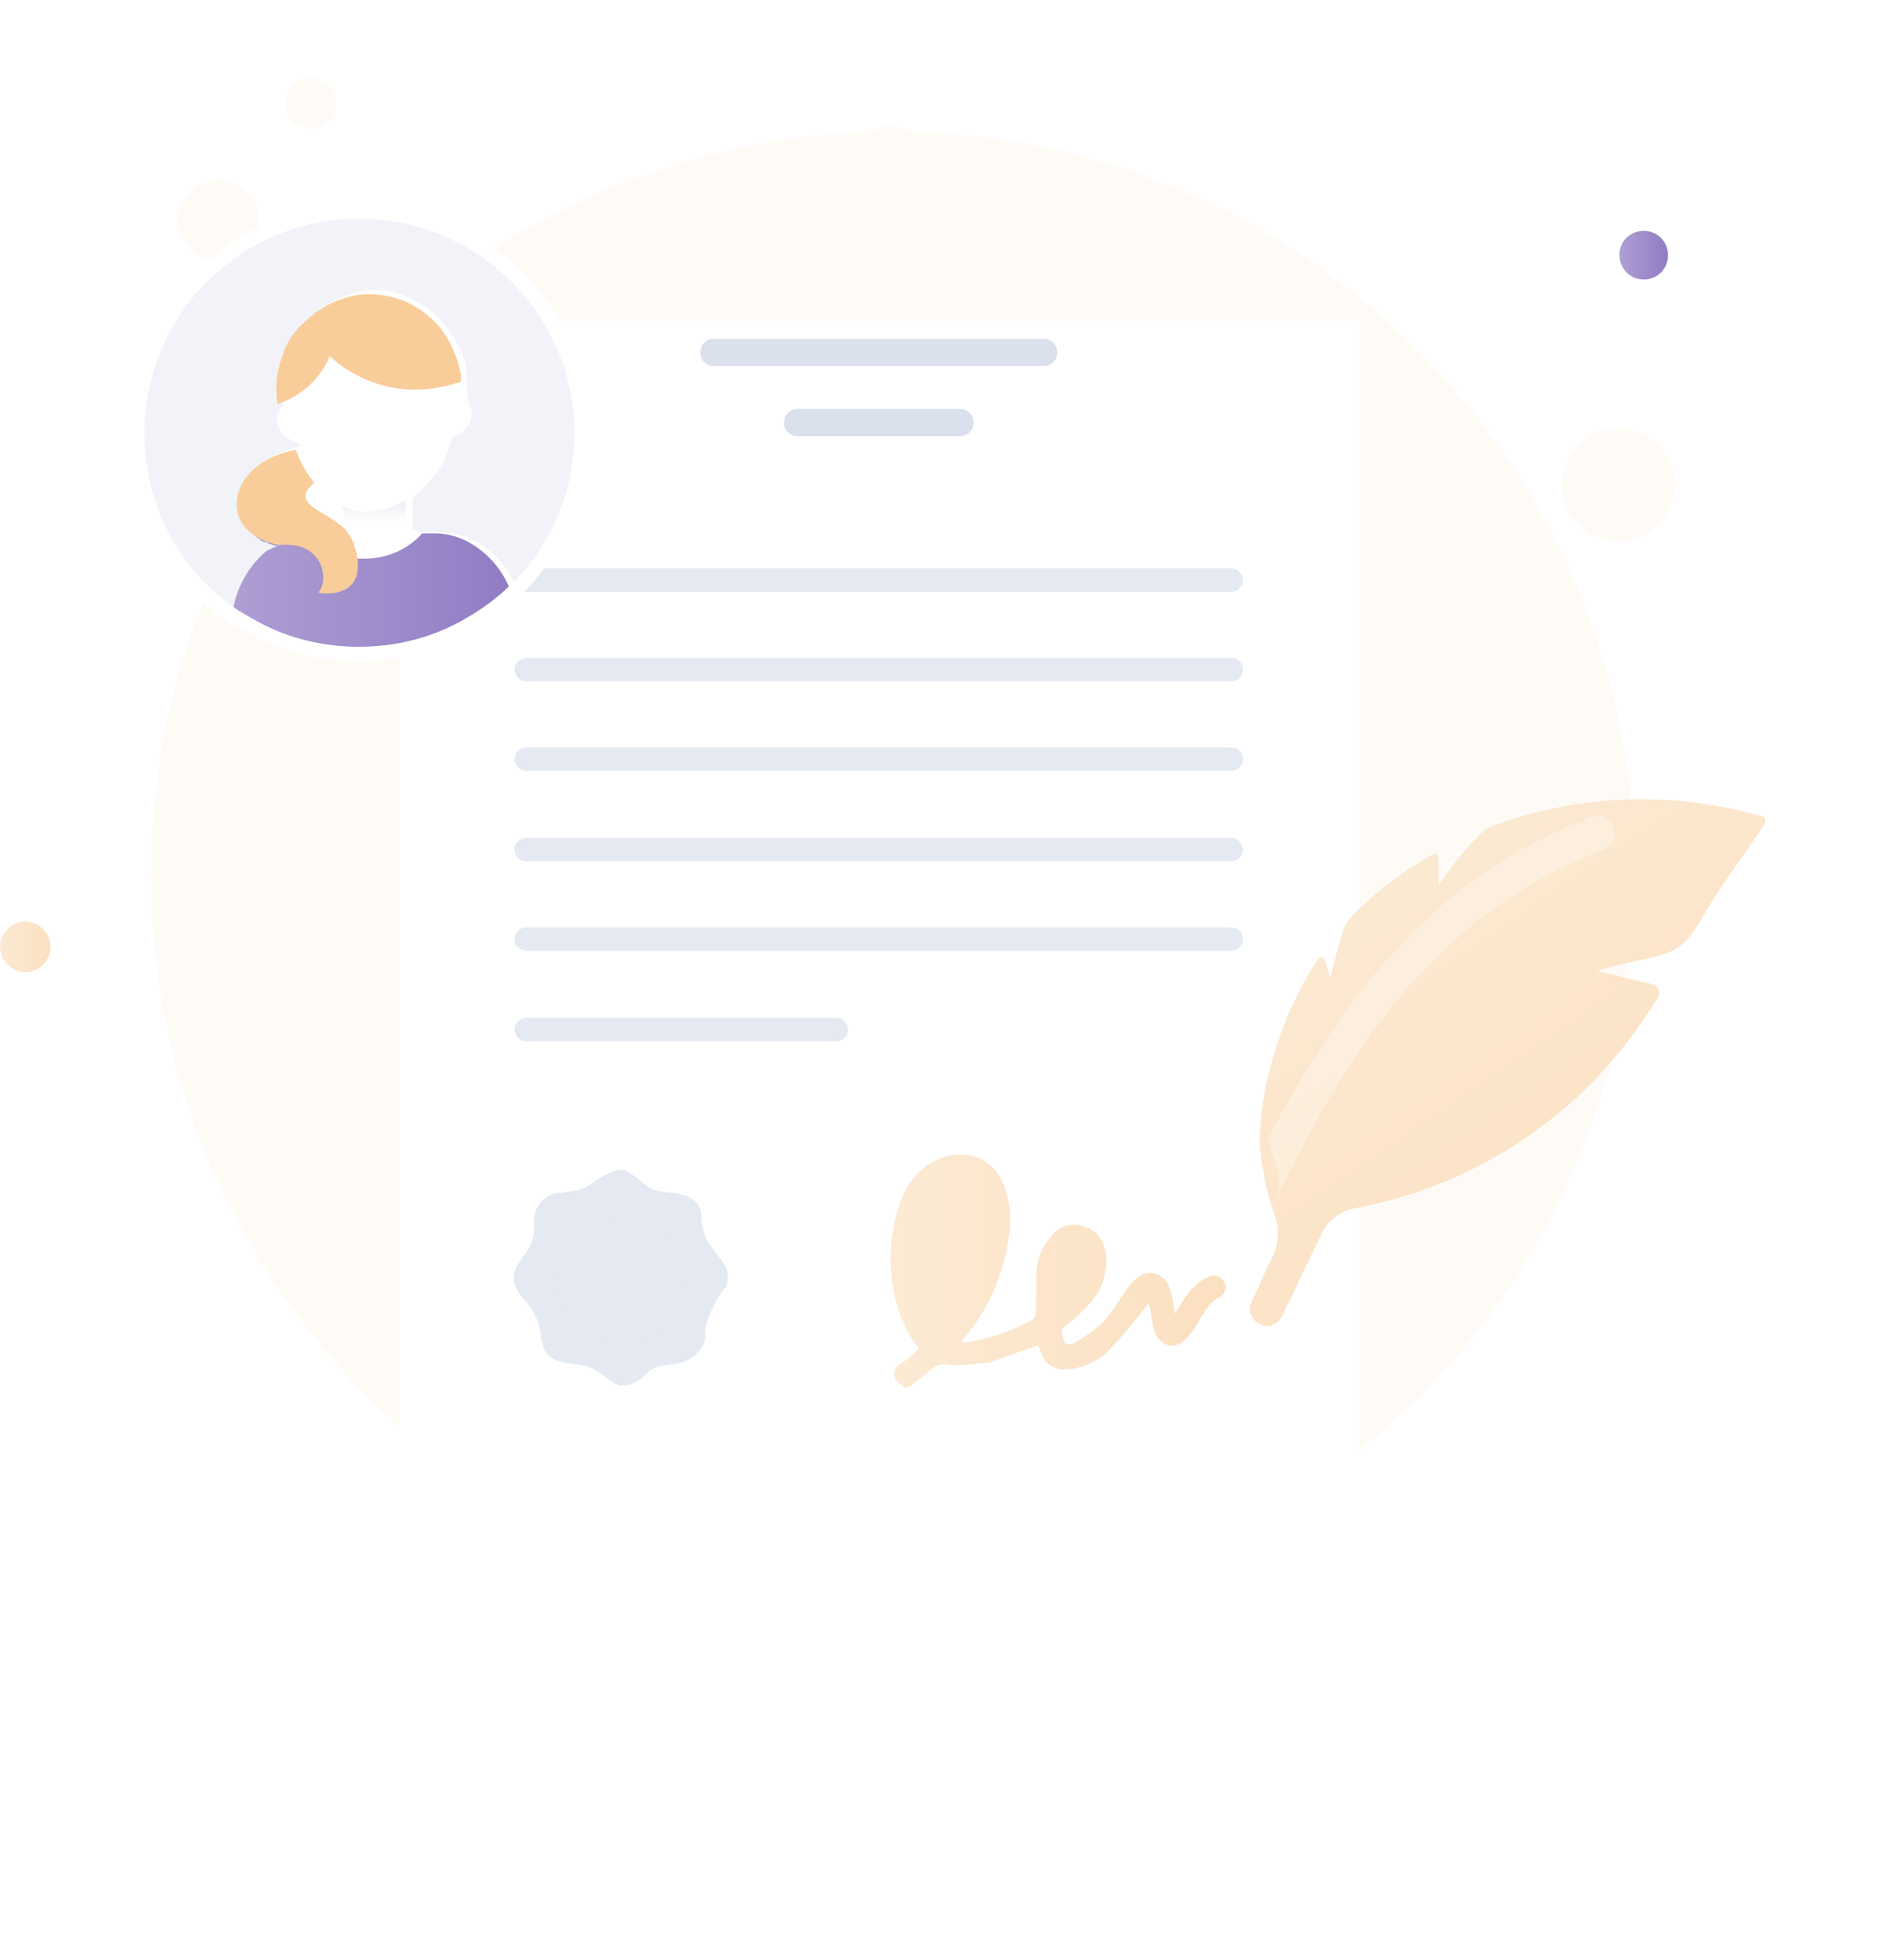 <?xml version="1.0" encoding="utf-8"?>
<!-- Generator: Adobe Illustrator 27.0.1, SVG Export Plug-In . SVG Version: 6.00 Build 0)  -->
<svg version="1.1" id="Layer_1" xmlns="http://www.w3.org/2000/svg" xmlns:xlink="http://www.w3.org/1999/xlink" x="0px" y="0px"
	 viewBox="0 0 193.5 201.5" style="enable-background:new 0 0 193.5 201.5;" xml:space="preserve">
<style type="text/css">
	.st0{fill:#FEFBF7;}
	.st1{fill:url(#Path-6_00000160152788236518536780000006904521936171659178_);}
	.st2{fill:url(#Path-8_00000064317716860753943250000008542532378031098762_);}
	.st3{filter:url(#Path);}
	.st4{fill:#FFFFFF;}
	.st5{fill:#E4E9F2;}
	.st6{fill:#DAE1ED;}
	.st7{fill:url(#Shape_00000003808238418566640920000002773333970738924943_);}
	.st8{filter:url(#Path-2);}
	.st9{fill:url(#Path-19_00000083791166172566602510000005285453614828478081_);}
	.st10{opacity:0.3;fill:#FFFFFF;enable-background:new    ;}
	.st11{fill:#F1F3F8;}
	.st12{fill:url(#Path-22_00000183943187490473222490000007695287361652432531_);}
	.st13{fill:url(#Path-23_00000081635527171938668410000007383591898261200566_);}
	.st14{fill:#F8CD9A;}
	.st15{fill:none;stroke:#FFFFFF;stroke-width:1.492;stroke-linecap:round;stroke-linejoin:round;stroke-miterlimit:10;}
</style>
<filter  filterUnits="userSpaceOnUse" height="78.096" id="Path-2" width="76.968" x="116.576" y="70.038">
	<feOffset  dy="5"></feOffset>
	<feGaussianBlur  result="blur-2" stdDeviation="4"></feGaussianBlur>
	<feFlood  flood-color="#1d4bff" flood-opacity=".22"></feFlood>
	<feComposite  in2="blur-2" operator="in"></feComposite>
	<feComposite  in="SourceGraphic" operator="over"></feComposite>
</filter>
<filter  filterUnits="userSpaceOnUse" height="201.462" id="Path" width="164.737" x="8.089" y="0">
	<feOffset  dy="11"></feOffset>
	<feGaussianBlur  result="blur" stdDeviation="11"></feGaussianBlur>
	<feFlood  flood-color="#657a93" flood-opacity=".18"></feFlood>
	<feComposite  in2="blur" operator="in"></feComposite>
	<feComposite  in="SourceGraphic" operator="over"></feComposite>
</filter>
<g id="_47" transform="translate(0 8.031)">
	<path id="Path-3" class="st0" d="M168,81.9c0,16.7-5.4,32.9-15.5,46.2c-5.3,6.9-11.8,12.9-19.2,17.6
		c-35.3,22.9-82.5,12.9-105.5-22.5S15.1,40.7,50.4,17.8c12.3-8,26.7-12.3,41.4-12.3c14.7,0,29.2,4.3,41.5,12.3
		c7.3,4.8,13.8,10.8,19.2,17.8C162.7,48.9,168.1,65.2,168,81.9z"/>
	<path id="Path-4" class="st0" d="M23.8,18.5c2.2-0.7,3.4-3,2.6-5.2c-0.7-2.2-3-3.4-5.2-2.6c-2.2,0.7-3.4,3-2.6,5.2
		C19.3,18.1,21.6,19.2,23.8,18.5C23.8,18.5,23.8,18.5,23.8,18.5z"/>
	<path id="Path-5" class="st0" d="M32.7,5.1c1.4-0.4,2.1-1.9,1.7-3.3c-0.4-1.4-1.9-2.1-3.3-1.7C29.7,0.6,29,2,29.4,3.4
		C29.9,4.8,31.3,5.5,32.7,5.1C32.7,5.1,32.7,5.1,32.7,5.1z"/>
	
		<linearGradient id="Path-6_00000141441353919658069740000014486339805482773137_" gradientUnits="userSpaceOnUse" x1="-161.686" y1="452.056" x2="-160.714" y2="452.056" gradientTransform="matrix(5.22 0 0 -5.22 843.997 2449.034)">
		<stop  offset="0" style="stop-color:#FCEAD4"/>
		<stop  offset="1" style="stop-color:#FBE0C0"/>
	</linearGradient>
	<path id="Path-6" style="fill:url(#Path-6_00000141441353919658069740000014486339805482773137_);" d="M2.6,91.9
		c1.4,0,2.6-1.2,2.6-2.6c0-1.4-1.2-2.6-2.6-2.6c-1.4,0-2.6,1.2-2.6,2.6C0,90.7,1.2,91.9,2.6,91.9z"/>
	<path id="Path-7" class="st0" d="M170.3,46.1c2.4-2.2,2.6-5.9,0.4-8.2c-2.2-2.4-5.9-2.6-8.2-0.4c-2.4,2.2-2.6,5.9-0.4,8.2
		c0,0,0,0,0,0C164.2,48.1,167.9,48.3,170.3,46.1C170.3,46.1,170.3,46.1,170.3,46.1z"/>
	
		<linearGradient id="Path-8_00000003792742992199582550000004951816939197288075_" gradientUnits="userSpaceOnUse" x1="-159.293" y1="448.265" x2="-158.323" y2="448.265" gradientTransform="matrix(4.916 0 0 -4.916 949.703 2221.945)">
		<stop  offset="0" style="stop-color:#AE9ED3"/>
		<stop  offset="1" style="stop-color:#917CC4"/>
	</linearGradient>
	<path id="Path-8" style="fill:url(#Path-8_00000003792742992199582550000004951816939197288075_);" d="M169,20.7
		c1.4,0,2.5-1.1,2.5-2.5c0-1.4-1.1-2.5-2.5-2.5c-1.4,0-2.5,1.1-2.5,2.4C166.5,19.6,167.6,20.7,169,20.7z"/>
	<path id="Path-9" class="st0" d="M91.4,10.1c1.4,0,2.6-1.2,2.6-2.6s-1.2-2.6-2.6-2.6c-1.4,0-2.6,1.2-2.6,2.6c0,0,0,0,0,0
		C88.8,9,89.9,10.1,91.4,10.1C91.4,10.1,91.4,10.1,91.4,10.1z"/>
	<g transform="translate(0 -8.03)" class="st3">
		<path id="Path-10_00000147194645587909521550000005345928567343026856_" class="st4" d="M139.8,22H41.1v135.5h98.7V22z"/>
	</g>
	<path id="Path-11" class="st5" d="M54.1,52.8c-0.7,0-1.2-0.6-1.2-1.2c0-0.7,0.6-1.2,1.2-1.2h72.5c0.7,0,1.2,0.6,1.2,1.2
		c0,0.7-0.6,1.2-1.2,1.2L54.1,52.8z"/>
	<path id="Path-12" class="st5" d="M54.1,62c-0.7,0-1.2-0.6-1.2-1.2c0-0.7,0.6-1.2,1.2-1.2h72.5c0.7,0,1.2,0.6,1.2,1.2
		c0,0.7-0.6,1.2-1.2,1.2L54.1,62z"/>
	<path id="Path-13" class="st5" d="M54.1,71.2c-0.7,0-1.2-0.6-1.2-1.2c0-0.7,0.6-1.2,1.2-1.2h72.5c0.7,0,1.2,0.6,1.2,1.2
		c0,0.7-0.6,1.2-1.2,1.2H54.1z"/>
	<path id="Path-14" class="st5" d="M54.1,80.5c-0.7,0-1.2-0.6-1.2-1.2c0-0.7,0.6-1.2,1.2-1.2h72.5c0.7,0,1.2,0.6,1.2,1.2
		c0,0.7-0.6,1.2-1.2,1.2L54.1,80.5z"/>
	<path id="Path-15" class="st5" d="M54.1,89.7c-0.7,0-1.2-0.6-1.2-1.2c0-0.7,0.6-1.2,1.2-1.2h72.5c0.7,0,1.2,0.6,1.2,1.2
		c0,0.7-0.6,1.2-1.2,1.2L54.1,89.7z"/>
	<path id="Path-16" class="st5" d="M54.1,99c-0.7,0-1.2-0.6-1.2-1.2c0-0.7,0.6-1.2,1.2-1.2H86c0.7,0,1.2,0.6,1.2,1.2
		c0,0.7-0.6,1.2-1.2,1.2L54.1,99z"/>
	<path id="Path-17" class="st6" d="M107.3,29.6H73.4c-0.8,0-1.4-0.6-1.4-1.4c0-0.8,0.6-1.4,1.4-1.4h33.9c0.8,0,1.4,0.6,1.4,1.4
		C108.7,29,108.1,29.6,107.3,29.6z"/>
	<path id="Path-18" class="st6" d="M98.7,36.8H82c-0.8,0-1.4-0.6-1.4-1.4c0,0,0,0,0,0c0-0.8,0.6-1.4,1.4-1.4c0,0,0,0,0,0h16.7
		c0.8,0,1.4,0.6,1.4,1.4c0,0,0,0,0,0C100.1,36.2,99.5,36.8,98.7,36.8C98.8,36.8,98.7,36.8,98.7,36.8z"/>
	
		<linearGradient id="Shape_00000155125298048543841400000017697437902134712224_" gradientUnits="userSpaceOnUse" x1="-194.175" y1="499.884" x2="-193.18" y2="499.884" gradientTransform="matrix(34.358 0 0 -23.747 6763.324 11993.222)">
		<stop  offset="0" style="stop-color:#FCEAD4"/>
		<stop  offset="1" style="stop-color:#FBE0C0"/>
	</linearGradient>
	<path id="Shape" style="fill:url(#Shape_00000155125298048543841400000017697437902134712224_);" d="M92.1,133.8
		c-0.3-0.5-0.2-1.2,0.3-1.5c0.8-0.5,1.5-1.1,2.1-1.7c-3.4-4.1-3.8-11.5-1.4-16.3c2.4-4.4,7.8-4.9,9.8-1.2c0.9,1.9,1.2,4.1,0.8,6.1
		c-0.5,3.9-2.2,7.6-4.8,10.6v0.2c2.5-0.3,4.9-1.1,7.1-2.3c0.3-0.1,0.5-0.4,0.5-0.8c0.2-3.8-0.5-5.4,1.7-8c0.8-1,2.2-1.3,3.4-0.8
		c1.2,0.4,2,1.5,2.1,2.8c0.2,1.9-0.4,3.7-1.7,5.1c-2.6,2.9-3.2,2-2.6,3.8c0.2,0.6,0.8,0.3,1.1,0.2c1-0.6,1.9-1.2,2.8-2
		c2.3-2.5,3.1-5.7,5.5-5.1c1.5,0.5,1.7,2,2,4.1c0.9-1.5,1.8-3.1,3.5-3.8c0.6-0.3,1.3,0,1.6,0.6c0.1,0.2,0.1,0.3,0.1,0.5
		c0,0.5-0.3,0.9-0.8,1.1c-1.4,0.8-1.8,2.6-3.1,4c-1.1,1.4-2.8,1.1-3.4-0.6c-0.3-0.9-0.3-1.8-0.6-2.9c-1.3,1.8-2.8,3.5-4.3,5.1
		c-1,0.9-2.3,1.5-3.7,1.7c-1.8,0.2-2.8-0.5-3.2-2.1c-0.1-0.1-0.1-0.2-0.2-0.3c-0.2,0-4.3,1.5-4.9,1.7c-1.3,0.2-2.7,0.3-4,0.3
		c-0.5-0.1-0.9-0.1-1.4,0c-0.3,0.2-0.2,0-2.6,2c-0.2,0.2-0.5,0.3-0.8,0.3C92.8,134.4,92.4,134.2,92.1,133.8z"/>
	<g transform="translate(0 -8.03)" class="st8">
		
			<linearGradient id="Path-19_00000141425774609682887720000005419044027340742041_" gradientUnits="userSpaceOnUse" x1="-196" y1="515.878" x2="-195.443" y2="515.044" gradientTransform="matrix(52.973 0 0 -54.1 10523.161 27991.238)">
			<stop  offset="0" style="stop-color:#FCEAD4"/>
			<stop  offset="1" style="stop-color:#FBE0C0"/>
		</linearGradient>
		
			<path id="Path-19_00000142171683220098012160000010960455240376230846_" style="fill:url(#Path-19_00000141425774609682887720000005419044027340742041_);" d="
			M180.9,80.5c-2.1,3.1-4.3,6-6.1,9.2c-2.6,4.3-4,3.1-10.6,5.1l5.8,1.4c0.2,0,0.2,0,0.3,0.2c0.3,0.2,0.4,0.7,0.2,1.1c0,0,0,0,0,0
			c-0.9,1.4-1.8,2.8-2.8,4.1c-6.9,9.2-17,15.5-28.4,17.6c-1.5,0.3-2.9,1.3-3.5,2.8c-1.4,2.8-2.6,5.5-4,8.3c-0.4,0.8-1.3,1.2-2.1,0.9
			c-0.1,0-0.1-0.1-0.2-0.1c-0.8-0.4-1.2-1.3-0.9-2.1c0-0.1,0.1-0.1,0.1-0.2c0.8-1.7,1.5-3.4,2.3-4.9c0.5-1.3,0.5-2.8,0-4.1
			c-0.8-2.4-1.3-4.9-1.5-7.5c0.1-2.5,0.4-5.1,1.1-7.5c1-4,2.7-7.8,4.9-11.2l0.2-0.2c0.2,0,0.5,0,0.5,0.3c0.2,0.6,0.4,1.2,0.6,1.8
			c0.3-1.5,0.8-3.1,1.2-4.6c0.2-0.7,0.6-1.3,1.1-1.8c2.4-2.5,5.2-4.6,8.3-6.3h0.2c0.2,0,0.3,0.1,0.3,0.3v2.9
			c1.2-1.8,2.6-3.5,4.1-5.1c0.5-0.5,1-0.9,1.7-1.1c8.6-3.1,17.9-3.5,26.7-1.1C181.8,78.9,181.8,79.2,180.9,80.5z"/>
	</g>
	<path id="Path-20" class="st10" d="M165,79.3c-17.3,6.4-26.5,20.7-33.9,36.2c0.5-1.3,0.5-2.8,0-4.1c-0.3-0.9-0.5-1.7-0.8-2.6
		c0.2,0,0.2-0.2,0.3-0.2c7.5-14.3,16.9-26.5,33.1-32.7c0.9-0.3,1.8,0.1,2.1,1c0,0,0,0.1,0,0.1C166.2,77.9,165.8,78.9,165,79.3z"/>
	<path id="Path-21" class="st11" d="M59.8,36.5c0,6.4-2.6,12.4-7.4,16.7c-1.2,1.1-2.6,2.1-4,2.9c-3.5,2.1-7.5,3.1-11.5,3.1
		c-4,0-8-1-11.5-3.1c-0.5-0.3-1.1-0.6-1.5-0.9C17.7,51,14.1,44,14.1,36.5c0-12.6,10.2-22.8,22.8-22.8S59.8,23.9,59.8,36.5z"/>
	<path id="Shape-2" class="st4" d="M25.4,55.7l-1.4-0.5v-0.3c0.4-2.5,1.6-4.7,3.5-6.3c0.4-0.2,0.8-0.4,1.2-0.5
		c-0.3,0-0.5-0.1-0.8-0.2c-0.2,0-0.2,0-0.3-0.2c-0.5-0.1-1-0.4-1.4-0.8c-0.2-0.2-0.3-0.2-0.3-0.3l-0.3-0.3l-0.3-0.3
		c-0.2-0.1-0.3-0.4-0.3-0.6C25,45.4,25,45.3,24.8,45c0-0.2-0.2-0.3-0.2-0.6c-0.1-0.6,0-1.1,0.2-1.7c0-0.2,0.2-0.3,0.2-0.5
		c0.2-0.3,0.2-0.5,0.3-0.8c0.2-0.3,0.4-0.5,0.6-0.8c0.2-0.2,0.2-0.2,0.3-0.3l0.5-0.5c0.3-0.3,0.7-0.5,1.1-0.8
		c0.6-0.3,1.2-0.6,1.8-0.8l1.1-0.3c0.1,0,0.2-0.1,0.2-0.1c0,0,0,0,0,0c-0.9-0.8-1.8-0.6-2.3-2c-0.2-0.6-0.1-1.3,0.2-1.8
		c0-0.2,0.2-0.2,0.2-0.3c0.2-0.3,0.2-0.2,0-0.5v-2.6c0-0.8,0.2-1.6,0.5-2.3c0.5-1.5,1.3-2.8,2.5-3.8l0.2-0.2
		c0.2-0.2,0.5-0.3,0.6-0.5c1.1-0.8,2.3-1.3,3.5-1.7c0.7-0.2,1.4-0.3,2.1-0.3h1.1c0.3,0,0.6,0,0.9,0.2c0.3,0,0.6,0.1,0.9,0.3
		c0.3,0,0.5,0.2,0.8,0.3c0.5,0.2,1,0.5,1.4,0.8c0.3,0.1,0.7,0.4,0.9,0.6l0.2,0.2c0.3,0.2,0.6,0.4,0.8,0.8c0.6,0.7,1.1,1.4,1.5,2.1
		c0.2,0.3,0.3,0.6,0.5,0.9c0.1,0.2,0.2,0.4,0.2,0.6c0,0.2,0.2,0.3,0.2,0.5c0.1,0.4,0.2,0.8,0.2,1.2v2.1c0.1,0.6,0.2,1.2,0.5,1.7
		c0.1,1.3-0.7,2.4-2,2.8c-0.3,1.3-0.8,2.5-1.5,3.5c-0.7,1-1.6,1.9-2.6,2.8v3.2c0,0,0.2,0.3,1.7,0.3h1.4c1.1,0,2.2,0.3,3.2,0.8
		c1.9,1,3.4,2.6,4.3,4.6c0.2,0.2,0.2,0.5,0.3,0.6c-1.2,1.1-2.6,2.1-4,2.9L25.4,55.7z"/>
	
		<linearGradient id="Path-22_00000026843539732526074770000015288975975458012863_" gradientUnits="userSpaceOnUse" x1="-192.984" y1="488.823" x2="-191.986" y2="488.823" gradientTransform="matrix(28.516 0 0 -13.042 5527.118 6428.073)">
		<stop  offset="0" style="stop-color:#AE9ED3"/>
		<stop  offset="1" style="stop-color:#917CC4"/>
	</linearGradient>
	<path id="Path-22" style="fill:url(#Path-22_00000026843539732526074770000015288975975458012863_);" d="M52.4,53.2
		c-1.2,1.1-2.6,2.1-4,2.9c-3.5,2.1-7.5,3.1-11.5,3.1c-4,0-8-1-11.5-3.1c-0.5-0.3-1.1-0.6-1.5-0.9v-0.3c0.4-2.5,1.6-4.7,3.5-6.3
		c0.4-0.2,0.8-0.4,1.2-0.5c-0.3,0-0.5-0.1-0.8-0.2c-0.2,0-0.2,0-0.3-0.2h-0.2c-0.2,0-0.4-0.1-0.6-0.3c-0.2-0.1-0.4-0.3-0.6-0.5
		c-0.2-0.2-0.3-0.2-0.3-0.3l-0.3-0.3l-0.3-0.3h5.4c1.5,2,3.8,3.3,6.3,3.4h0.5c2.3,0,4.5-0.9,6-2.6h1.4c1.1,0,2.2,0.3,3.2,0.8
		c1.9,1,3.4,2.6,4.3,4.6C52.2,52.6,52.3,53,52.4,53.2z"/>
	
		<linearGradient id="Path-23_00000051351928901844968580000015892033593916081035_" gradientUnits="userSpaceOnUse" x1="-177.005" y1="418.406" x2="-177.005" y2="418.859" gradientTransform="matrix(8.891 0 0 -3.374 1611.011 1457.184)">
		<stop  offset="0" style="stop-color:#FFFFFF"/>
		<stop  offset="0.991" style="stop-color:#EEF1F7"/>
	</linearGradient>
	<path id="Path-23" style="fill:url(#Path-23_00000051351928901844968580000015892033593916081035_);" d="M41.7,43.4v3.1l-8.9,0.3
		l0.5-2c0.2,0,0.2,0.2,0.3,0.2c0.3,0.1,0.7,0.4,0.9,0.6c0.2,0.2,0.4,0.4,0.6,0.5l0.2,0.2v-2L35.1,44C36.5,44.6,38.6,45.1,41.7,43.4z
		"/>
	<path id="Path-24" class="st14" d="M47.4,31.2c-1.8,0.6-3.6,0.9-5.5,0.8c-3-0.2-5.8-1.4-8-3.4c-0.9,2.1-2.5,3.7-4.6,4.6
		c-0.2,0.1-0.5,0.2-0.8,0.3v-0.2c-0.2-1.5-0.1-3.1,0.5-4.6c0.4-1.5,1.3-2.8,2.5-3.8l0.2-0.2c0.2-0.2,0.5-0.3,0.6-0.5
		c1.1-0.8,2.3-1.4,3.5-1.7c0.7-0.2,1.4-0.3,2.1-0.3c3.5,0,6.8,1.9,8.4,5.1c0.5,1,0.9,2.1,1.1,3.2V31.2z"/>
	<path id="Path-25" class="st14" d="M36.2,52c-0.8,0.9-2.1,1.1-3.5,0.9c1.2-1.2,0.6-5.4-4-4.9c-6.3-1.2-5.5-7.7,0.5-9.5l1.1-0.3
		l0.2,0.2c0.4,1.2,1.1,2.3,1.8,3.2c-2.5,2.1,0.9,2.8,2.6,4.3C36.3,46.6,37.6,50.3,36.2,52z"/>
	<path id="Path-26" class="st15" d="M59.8,36.5c0,6.4-2.6,12.4-7.4,16.7c-1.2,1.1-2.6,2.1-4,2.9c-3.5,2.1-7.5,3.1-11.5,3.1
		c-4,0-8-1-11.5-3.1c-0.5-0.3-1.1-0.6-1.5-0.9C17.7,51,14.1,44,14.1,36.5c0-12.6,10.2-22.8,22.8-22.8S59.8,23.9,59.8,36.5z"/>
	<path id="Shape-3" class="st5" d="M62.9,134c-1.8-1.4-2.5-1.7-3.7-1.8c-1.5-0.2-2.9-0.3-3.4-2c-0.1-0.4-0.2-0.8-0.2-1.2
		c-0.2-1.1-0.6-2.2-1.4-3.1c-1.1-1.2-1.8-2.3-1.1-3.7c0.9-1.5,1.8-2.1,1.8-4c0-0.5,0-1,0.1-1.5c0.3-1.2,1.4-2.1,2.6-2.1
		c0.5,0,0.9-0.2,1.4-0.2c1.5-0.2,2-1.2,4-2c0.6-0.3,1.3-0.2,1.8,0.2c0.5,0.3,0.9,0.6,1.5,1.1c1.4,1.1,2.3,0.6,4.3,1.2
		c0.8,0.3,1.4,1,1.5,1.8c0,1,0.2,1.9,0.6,2.8c0.8,1.5,2.3,2.3,2.1,4c0,0.3-0.1,0.7-0.3,0.9c-0.8,1-1.4,2.2-1.8,3.4
		c-0.1,0.4-0.2,0.8-0.2,1.2c0.1,0.8-0.3,1.6-0.9,2.1c-1.8,1.8-3.5,0.5-5.2,2.1c-0.6,0.7-1.5,1.2-2.5,1.2
		C63.8,134.5,63.3,134.3,62.9,134z"/>
	<path id="Path-27" class="st5" d="M60.2,118.4c3-2,7-1.2,9,1.8c0,0,0,0,0,0c1.9,2.8,1.3,6.6-1.5,8.6l-0.2,0.2c-3,1.9-7,1.1-9-1.8
		c-1.9-2.8-1.3-6.6,1.5-8.6C60,118.4,60,118.4,60.2,118.4z"/>
</g>
</svg>
